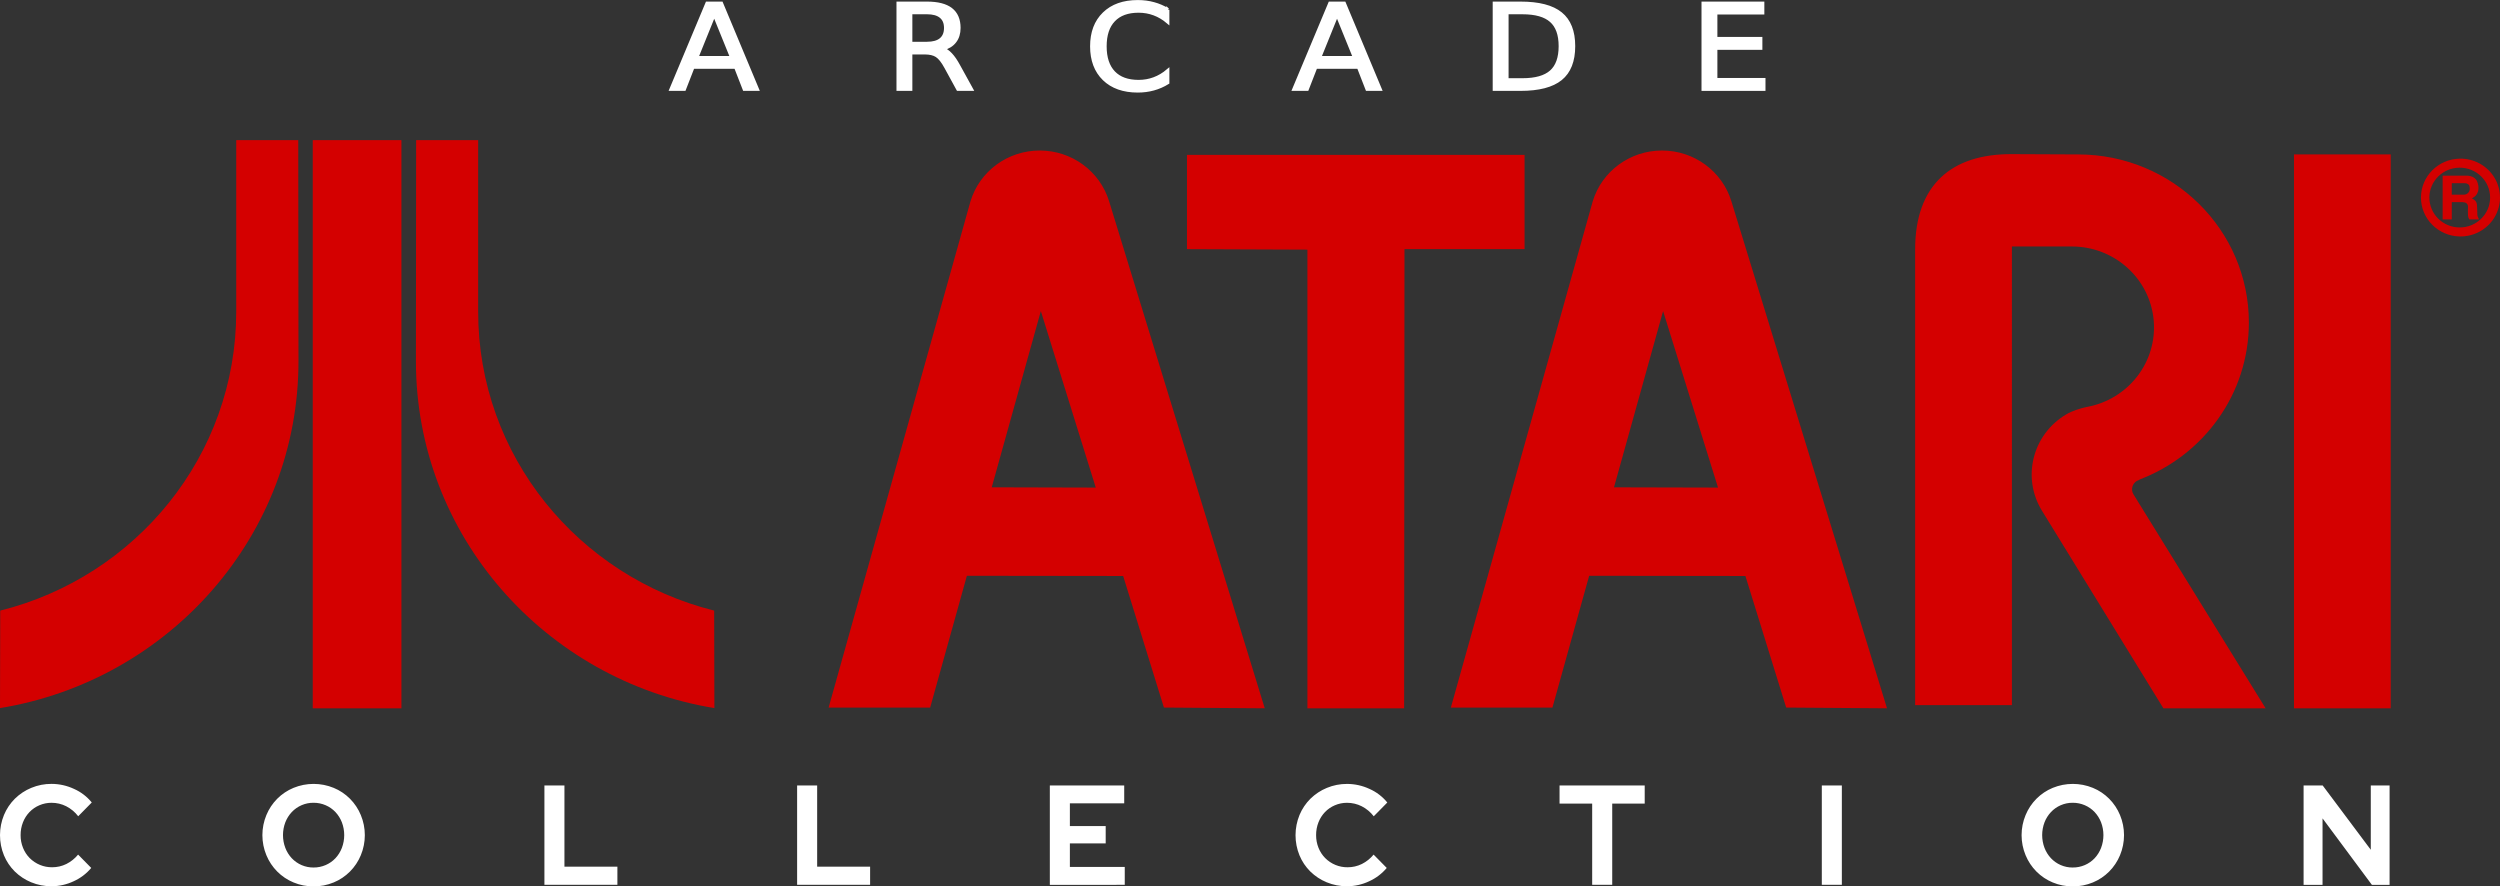 <?xml version="1.0" encoding="UTF-8" standalone="no"?>
<svg
   xmlns:dc="http://purl.org/dc/elements/1.1/"
   xmlns:cc="http://creativecommons.org/ns#"
   xmlns:rdf="http://www.w3.org/1999/02/22-rdf-syntax-ns#"
   xmlns:svg="http://www.w3.org/2000/svg"
   xmlns="http://www.w3.org/2000/svg"
   xmlns:sodipodi="http://sodipodi.sourceforge.net/DTD/sodipodi-0.dtd"
   xmlns:inkscape="http://www.inkscape.org/namespaces/inkscape"
   width="488.934"
   height="173.357"
   viewBox="0 0 488.934 173.357"
   version="1.1"
   id="svg6"
   sodipodi:docname="atari.svg"
   style="fill:none"
   inkscape:version="0.92.5 (2060ec1f9f, 2020-04-08)">
  <rect x="0" y="0" width="488.934" height="173.357" fill="#333333" stroke="none"/>
  <defs
     id="defs10" />
  <sodipodi:namedview
     pagecolor="#ffffff"
     bordercolor="#666666"
     borderopacity="1"
     objecttolerance="10"
     gridtolerance="10"
     guidetolerance="10"
     inkscape:pageopacity="0"
     inkscape:pageshadow="2"
     inkscape:window-width="1366"
     inkscape:window-height="743"
     id="namedview8"
     showgrid="false"
     inkscape:pagecheckerboard="true"
     inkscape:zoom="1.525154"
     inkscape:cx="141.39138"
     inkscape:cy="60.380256"
     inkscape:window-x="0"
     inkscape:window-y="0"
     inkscape:window-maximized="1"
     inkscape:current-layer="svg6" />
  <path
     d="m 46.201,27.406 h 12.129 l 0.044,43.196 C 58.405,104.691 33.121,133.071 0,138.484 L 0.044,119.419 C 26.574,112.798 46.201,89.136 46.201,60.959 Z m 35.185,0 h 12.129 v 33.552 c 0,28.177 19.627,51.84 46.157,58.46 l 0.045,19.065 C 106.598,133.071 81.311,104.691 81.344,70.602 Z m 406.487,7.384 c -1.413,-2.375 -4.019,-3.814 -6.814,-3.762 -4.211,0.079 -7.582,3.462 -7.582,7.608 0,4.146 3.372,7.529 7.582,7.608 2.795,0.052 5.401,-1.386 6.814,-3.762 1.414,-2.375 1.414,-5.317 0,-7.692 z m -12.752,3.848 c 0,-3.229 2.659,-5.846 5.938,-5.846 3.279,0.002 5.938,2.617 5.943,5.846 0,3.225 -2.661,5.846 -5.943,5.846 -3.279,0 -5.938,-2.617 -5.938,-5.846 z m 2.597,4.277 h 1.786 v -3.381 h 2.098 c 0.62,0 1.047,0.282 1.075,0.857 -0.028,0.622 -0.028,1.303 0,1.725 0.018,0.281 0.1,0.554 0.241,0.799 h 1.916 c -0.051,-0.115 -0.097,-0.208 -0.139,-0.29 -0.116,-0.228 -0.193,-0.379 -0.193,-0.731 -0.003,-0.104 -0.008,-0.249 -0.012,-0.412 v -10e-4 c -0.015,-0.519 -0.037,-1.234 -0.074,-1.501 -0.077,-0.658 -0.504,-0.909 -0.814,-1.092 -0.056,-0.033 -0.108,-0.063 -0.153,-0.093 0.586,-0.34 0.967,-0.611 1.185,-1.35 0.211,-0.739 0.034,-1.347 -0.086,-1.725 -0.25,-0.925 -1.129,-1.325 -1.999,-1.361 h -4.829 z m 4.203,-7.086 h -2.417 v 2.24 h 2.445 c 0.318,-0.021 0.611,-0.17 0.813,-0.412 0.201,-0.242 0.29,-0.556 0.247,-0.866 0,-0.611 -0.284,-0.961 -1.087,-0.961 z M 61.167,27.406 H 78.508 V 138.525 H 61.167 Z m 264.09,33.429 10.743,34.524 -20.347,-0.052 z m -14.46,51.771 -7.181,25.776 H 283.75 L 311.498,39.369 c 1.788,-5.893 7.294,-9.932 13.542,-9.931 6.256,-0.004 11.775,4.033 13.574,9.931 l 30.434,99.156 -19.718,-0.145 -7.974,-25.732 z m -107.236,-51.771 10.741,34.524 -20.346,-0.055 z m -14.463,51.771 -7.181,25.776 H 162.055 L 189.801,39.369 c 1.788,-5.893 7.294,-9.932 13.541,-9.931 6.256,-0.005 11.771,4.033 13.57,9.931 l 30.437,99.156 -19.716,-0.145 -7.973,-25.732 z M 439.819,63.092 c 0,14.016 -8.907,25.982 -21.451,30.718 l 0.092,0.044 c -0.191,0.037 -0.373,0.104 -0.543,0.197 -0.444,0.263 -0.763,0.688 -0.887,1.183 -0.125,0.495 -0.043,1.018 0.225,1.454 l 25.84,41.84 H 423.104 L 399.344,99.869 c -3.967,-6.483 -1.848,-14.905 4.737,-18.813 1.239,-0.734 2.57,-1.117 3.905,-1.44 8.218,-1.428 13.96,-8.81 13.218,-16.994 -0.743,-8.184 -7.724,-14.447 -16.069,-14.417 h -11.662 V 137.909 H 374.553 V 48.766 c 0,-12.45 6.936,-18.676 18.92,-18.622 l 12.933,0.058 c 18.453,0 33.413,14.725 33.413,32.89 z M 232.141,48.728 V 30.292 h 66.022 v 18.435 h -23.483 l -0.069,89.8 H 255.696 V 48.823 Z M 467.559,30.202 H 448.645 V 138.528 h 18.914 z"
     id="path2"
     inkscape:connector-curvature="0"
     style="clip-rule:evenodd;fill:#d40000;fill-rule:evenodd;stroke-width:1.542" />
  <path
     d="m 10.084,173.326 c 1.49,-0.002 2.961,-0.333 4.312,-0.972 1.328,-0.595 2.507,-1.487 3.447,-2.61 v 0 l -2.568,-2.61 c -0.63,0.77 -1.413,1.396 -2.298,1.839 -0.868,0.426 -1.82,0.645 -2.785,0.639 -0.814,0.008 -1.621,-0.147 -2.375,-0.457 -0.754,-0.31 -1.44,-0.768 -2.019,-1.348 -0.557,-0.569 -0.997,-1.243 -1.295,-1.987 -0.319,-0.788 -0.48,-1.632 -0.473,-2.484 -0.009,-0.86 0.147,-1.714 0.46,-2.514 0.291,-0.744 0.723,-1.423 1.271,-1.999 0.55,-0.571 1.207,-1.025 1.933,-1.333 0.756,-0.326 1.571,-0.491 2.392,-0.486 0.991,-0.003 1.969,0.227 2.857,0.674 0.918,0.467 1.721,1.136 2.352,1.958 v 0 l 2.65,-2.693 c -0.932,-1.148 -2.117,-2.056 -3.46,-2.651 -1.38,-0.647 -2.882,-0.984 -4.403,-0.986 -1.358,-0.009 -2.705,0.255 -3.961,0.777 -1.191,0.49 -2.278,1.207 -3.203,2.112 -0.913,0.906 -1.639,1.986 -2.136,3.179 -0.515,1.251 -0.782,2.593 -0.784,3.948 -0.002,1.356 0.26,2.699 0.771,3.951 0.491,1.189 1.213,2.266 2.122,3.167 0.925,0.904 2.013,1.621 3.204,2.11 1.265,0.524 2.621,0.788 3.987,0.776 z m 51.235,0.029 c 1.354,0.009 2.696,-0.254 3.947,-0.777 1.185,-0.487 2.264,-1.209 3.174,-2.122 0.91,-0.912 1.632,-1.997 2.126,-3.196 0.517,-1.243 0.784,-2.579 0.784,-3.928 0,-1.35 -0.267,-2.686 -0.784,-3.929 -0.494,-1.197 -1.217,-2.283 -2.126,-3.196 -0.91,-0.913 -1.988,-1.634 -3.174,-2.121 -2.523,-1.036 -5.345,-1.036 -7.868,0 -1.186,0.488 -2.264,1.209 -3.174,2.121 -0.91,0.912 -1.632,1.999 -2.126,3.196 -0.517,1.244 -0.783,2.58 -0.783,3.929 0,1.35 0.266,2.685 0.783,3.928 0.494,1.198 1.217,2.284 2.126,3.196 0.91,0.913 1.988,1.635 3.174,2.122 1.243,0.521 2.577,0.785 3.922,0.776 z m 0,-3.692 c -0.794,0.006 -1.582,-0.151 -2.314,-0.464 -0.732,-0.313 -1.394,-0.774 -1.944,-1.354 -0.543,-0.583 -0.97,-1.268 -1.257,-2.014 -0.613,-1.613 -0.613,-3.399 0,-5.012 0.29,-0.741 0.716,-1.42 1.257,-1.999 0.55,-0.581 1.212,-1.042 1.944,-1.355 0.732,-0.313 1.52,-0.471 2.314,-0.464 0.818,-0.006 1.628,0.159 2.379,0.486 0.718,0.309 1.366,0.762 1.906,1.333 0.541,0.579 0.967,1.257 1.257,1.999 0.613,1.613 0.613,3.4 0,5.012 -0.287,0.747 -0.714,1.431 -1.257,2.014 -0.54,0.571 -1.188,1.024 -1.906,1.333 -0.751,0.325 -1.561,0.49 -2.378,0.484 z m 59.427,3.387 v -3.554 h -10.356 v -15.884 h -3.917 v 19.436 z m 49.425,0 v -3.554 h -10.357 v -15.884 h -3.919 v 19.436 z m 49.802,0 v -3.498 h -10.733 v -4.61 h 7.004 v -3.388 h -7.004 v -4.439 h 10.627 v -3.498 H 205.319 v 19.435 z m 43.478,0.278 c 1.49,-0.002 2.961,-0.333 4.312,-0.972 1.328,-0.595 2.506,-1.487 3.447,-2.61 v 0 l -2.57,-2.61 c -0.631,0.77 -1.414,1.397 -2.298,1.839 -0.868,0.427 -1.822,0.645 -2.786,0.639 -0.813,0.009 -1.619,-0.145 -2.374,-0.455 -0.754,-0.31 -1.441,-0.768 -2.017,-1.35 -0.558,-0.568 -0.998,-1.243 -1.296,-1.985 -0.319,-0.788 -0.48,-1.633 -0.474,-2.485 -0.009,-0.86 0.148,-1.714 0.461,-2.514 0.29,-0.744 0.722,-1.423 1.269,-1.999 0.549,-0.572 1.208,-1.025 1.933,-1.333 0.757,-0.326 1.572,-0.491 2.392,-0.486 0.995,-0.003 1.977,0.229 2.867,0.679 0.918,0.467 1.721,1.136 2.352,1.958 v 0 l 2.65,-2.693 c -0.932,-1.148 -2.118,-2.056 -3.461,-2.651 -1.379,-0.647 -2.881,-0.983 -4.4,-0.986 -1.359,-0.009 -2.705,0.255 -3.962,0.777 -1.191,0.489 -2.278,1.206 -3.204,2.11 -0.913,0.905 -1.64,1.986 -2.138,3.179 -0.515,1.251 -0.78,2.593 -0.784,3.948 -0.002,1.356 0.259,2.698 0.771,3.95 0.49,1.189 1.212,2.266 2.121,3.167 0.925,0.904 2.014,1.621 3.205,2.11 1.263,0.521 2.616,0.784 3.981,0.77 z m 51.858,-0.278 v -15.884 h 6.352 v -3.555 h -16.655 v 3.555 h 6.381 v 15.883 z m 44.908,0 v -19.435 h -3.919 v 19.435 z m 45.155,0.307 c 1.353,0.009 2.695,-0.255 3.947,-0.777 1.185,-0.489 2.264,-1.209 3.173,-2.122 0.91,-0.912 1.633,-1.999 2.127,-3.196 0.517,-1.243 0.784,-2.579 0.784,-3.929 0,-1.35 -0.267,-2.686 -0.784,-3.929 -0.494,-1.197 -1.217,-2.283 -2.127,-3.196 -0.908,-0.912 -1.988,-1.634 -3.173,-2.121 -2.523,-1.036 -5.344,-1.036 -7.868,0 -1.185,0.489 -2.263,1.21 -3.173,2.122 -0.908,0.912 -1.632,1.998 -2.125,3.195 -0.518,1.243 -0.785,2.579 -0.785,3.929 0,1.35 0.267,2.686 0.785,3.929 0.494,1.197 1.217,2.283 2.125,3.196 0.91,0.912 1.988,1.633 3.173,2.122 1.243,0.52 2.576,0.784 3.921,0.774 z m 0,-3.692 c -0.814,0.006 -1.619,-0.159 -2.366,-0.486 -0.713,-0.312 -1.356,-0.765 -1.893,-1.334 -0.543,-0.581 -0.97,-1.265 -1.259,-2.013 -0.612,-1.613 -0.612,-3.399 0,-5.012 0.29,-0.742 0.717,-1.42 1.259,-1.999 0.537,-0.569 1.18,-1.022 1.893,-1.333 0.747,-0.328 1.552,-0.493 2.366,-0.486 0.817,-0.006 1.626,0.159 2.378,0.486 0.717,0.309 1.367,0.762 1.906,1.333 0.54,0.579 0.967,1.257 1.257,1.999 0.614,1.613 0.614,3.4 0,5.012 -0.287,0.747 -0.714,1.431 -1.257,2.013 -0.54,0.571 -1.189,1.024 -1.906,1.334 -0.753,0.325 -1.562,0.489 -2.378,0.483 z m 48.855,3.387 v -13.001 l 9.652,13.001 h 3.461 v -19.435 h -3.677 v 12.578 l -9.409,-12.578 h -3.733 v 19.435 z"
     id="path4"
     inkscape:connector-curvature="0"
     style="fill:#ffffff;stroke-width:1.542" />
  <g
     id="g48"
     transform="matrix(0.867,0,0,0.867,54.394,-104.269)">
    <path
       d="m 98.369,123.564 -3.912,9.676 h 7.838 z m -1.627,-2.592 h 3.269 l 8.123,19.444 h -2.998 l -1.942,-4.988 h -9.608 l -1.942,4.988 h -3.041 z"
       style="font-style:normal;font-weight:normal;font-size:40px;line-height:125%;font-family:sans-serif;letter-spacing:0px;word-spacing:0px;fill:#ffffff;fill-opacity:1;stroke:#ffffff;stroke-width:0.698;stroke-linecap:butt;stroke-linejoin:miter;stroke-miterlimit:4;stroke-dasharray:none;stroke-opacity:1"
       id="path36"
       inkscape:connector-curvature="0" />
    <path
       d="m 149.941,131.3 q 0.928,0.287 1.799,1.224 0.885,0.938 1.77,2.579 l 2.927,5.313 h -3.098 l -2.727,-4.988 q -1.056,-1.953 -2.056,-2.592 -0.985,-0.638 -2.698,-0.638 h -3.141 v 8.218 h -2.884 v -19.444 h 6.51 q 3.655,0 5.454,1.393 1.799,1.393 1.799,4.207 0,1.836 -0.942,3.047 -0.928,1.211 -2.712,1.68 z m -7.224,-8.166 v 6.902 h 3.626 q 2.084,0 3.141,-0.873 1.071,-0.886 1.071,-2.592 0,-1.706 -1.071,-2.566 -1.056,-0.873 -3.141,-0.873 z"
       style="font-style:normal;font-weight:normal;font-size:40px;line-height:125%;font-family:sans-serif;letter-spacing:0px;word-spacing:0px;fill:#ffffff;fill-opacity:1;stroke:#ffffff;stroke-width:0.698;stroke-linecap:butt;stroke-linejoin:miter;stroke-miterlimit:4;stroke-dasharray:none;stroke-opacity:1"
       id="path38"
       inkscape:connector-curvature="0" />
    <path
       d="m 200.697,122.471 v 2.774 q -1.456,-1.237 -3.112,-1.849 -1.642,-0.612 -3.498,-0.612 -3.655,0 -5.596,2.045 -1.942,2.032 -1.942,5.886 0,3.842 1.942,5.886 1.942,2.032 5.596,2.032 1.856,0 3.498,-0.612 1.656,-0.612 3.112,-1.849 v 2.748 q -1.513,0.938 -3.212,1.407 -1.685,0.469 -3.569,0.469 -4.84,0 -7.624,-2.696 -2.784,-2.709 -2.784,-7.384 0,-4.688 2.784,-7.384 2.784,-2.709 7.624,-2.709 1.913,0 3.598,0.469 1.699,0.456 3.184,1.38 z"
       style="font-style:normal;font-weight:normal;font-size:40px;line-height:125%;font-family:sans-serif;letter-spacing:0px;word-spacing:0px;fill:#ffffff;fill-opacity:1;stroke:#ffffff;stroke-width:0.698;stroke-linecap:butt;stroke-linejoin:miter;stroke-miterlimit:4;stroke-dasharray:none;stroke-opacity:1"
       id="path40-3"
       inkscape:connector-curvature="0" />
    <path
       d="m 238.863,123.564 -3.912,9.676 h 7.838 z m -1.627,-2.592 h 3.269 l 8.123,19.444 h -2.998 l -1.942,-4.988 h -9.608 l -1.942,4.988 h -3.041 z"
       style="font-style:normal;font-weight:normal;font-size:40px;line-height:125%;font-family:sans-serif;letter-spacing:0px;word-spacing:0px;fill:#ffffff;fill-opacity:1;stroke:#ffffff;stroke-width:0.698;stroke-linecap:butt;stroke-linejoin:miter;stroke-miterlimit:4;stroke-dasharray:none;stroke-opacity:1"
       id="path42"
       inkscape:connector-curvature="0" />
    <path
       d="m 277.211,123.135 v 15.12 h 3.483 q 4.411,0 6.453,-1.823 2.056,-1.823 2.056,-5.756 0,-3.907 -2.056,-5.717 -2.042,-1.823 -6.453,-1.823 z m -2.884,-2.162 h 5.925 q 6.196,0 9.094,2.357 2.898,2.344 2.898,7.345 0,5.027 -2.912,7.384 -2.912,2.357 -9.08,2.357 h -5.925 z"
       style="font-style:normal;font-weight:normal;font-size:40px;line-height:125%;font-family:sans-serif;letter-spacing:0px;word-spacing:0px;fill:#ffffff;fill-opacity:1;stroke:#ffffff;stroke-width:0.698;stroke-linecap:butt;stroke-linejoin:miter;stroke-miterlimit:4;stroke-dasharray:none;stroke-opacity:1"
       id="path44"
       inkscape:connector-curvature="0" />
    <path
       d="m 321.429,120.973 h 13.477 v 2.214 h -10.593 v 5.756 h 10.15 v 2.214 h -10.15 v 7.046 h 10.85 v 2.214 h -13.734 z"
       style="font-style:normal;font-weight:normal;font-size:40px;line-height:125%;font-family:sans-serif;letter-spacing:0px;word-spacing:0px;fill:#ffffff;fill-opacity:1;stroke:#ffffff;stroke-width:0.698;stroke-linecap:butt;stroke-linejoin:miter;stroke-miterlimit:4;stroke-dasharray:none;stroke-opacity:1"
       id="path46"
       inkscape:connector-curvature="0" />
  </g>
</svg>
